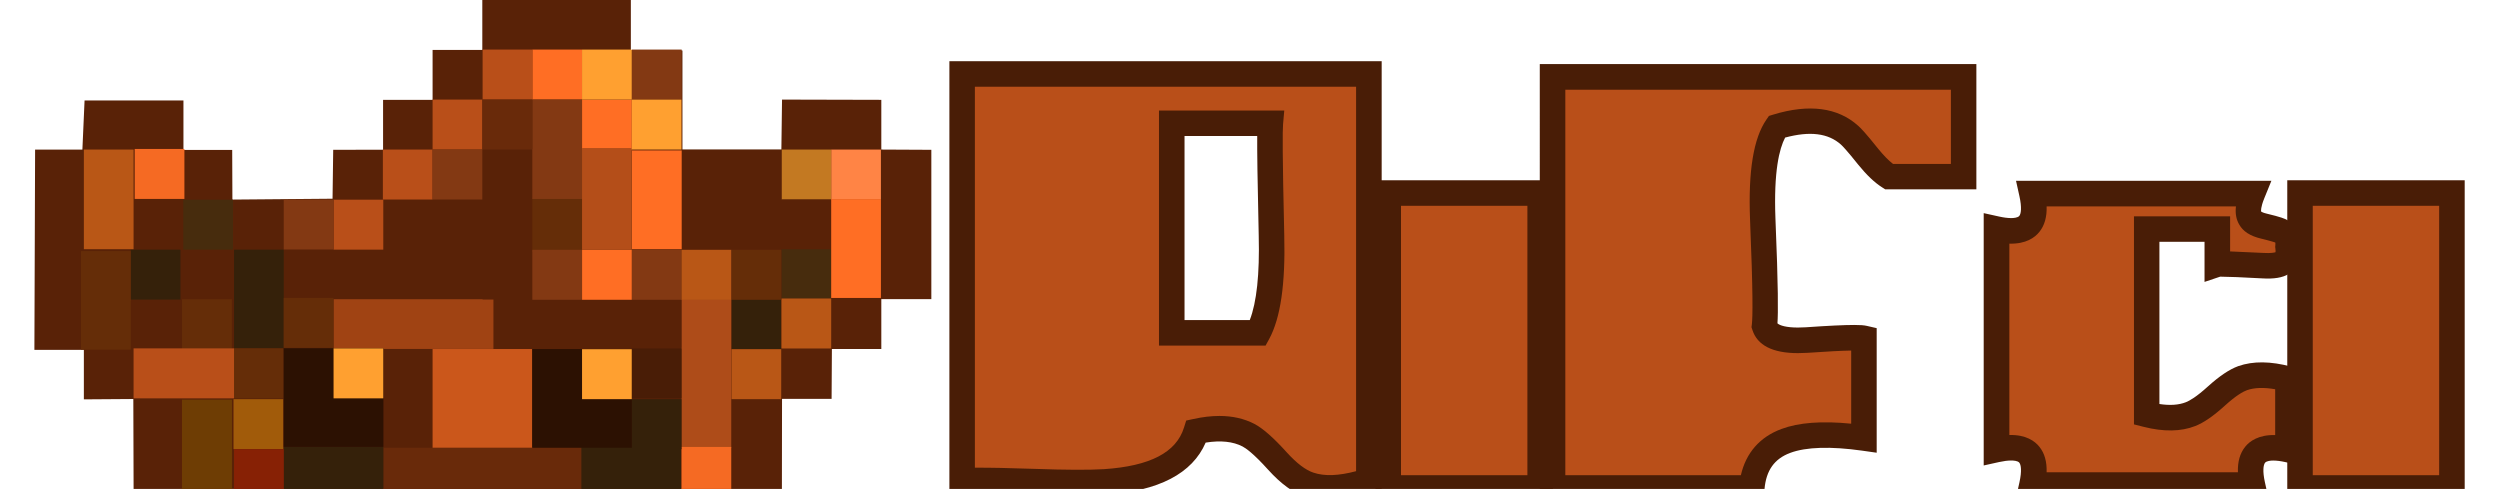<?xml version="1.0" encoding="UTF-8"?>
<svg id="Capa_2" xmlns="http://www.w3.org/2000/svg" xmlns:xlink="http://www.w3.org/1999/xlink" viewBox="0 0 494.29 96.67">
  <defs>
    <style>
      .cls-1 {
        fill: none;
      }

      .cls-2 {
        fill: #833913;
      }

      .cls-3 {
        fill: #592207;
      }

      .cls-4 {
        fill: #a15b0a;
      }

      .cls-5 {
        fill: #b95716;
      }

      .cls-6 {
        fill: #35210a;
      }

      .cls-7 {
        fill: #b94f19;
      }

      .cls-8 {
        fill: #ff8445;
      }

      .cls-9 {
        fill: #6e3d04;
      }

      .cls-10 {
        fill: #a04313;
      }

      .cls-11 {
        fill: #b44e19;
      }

      .cls-12 {
        fill: #472c0d;
      }

      .cls-13 {
        fill: #872105;
      }

      .cls-14 {
        fill: #2c1102;
      }

      .cls-15 {
        fill: #692a0a;
      }

      .cls-16 {
        fill: #ffa030;
      }

      .cls-17 {
        fill: #652d08;
      }

      .cls-18 {
        fill: #c37922;
      }

      .cls-19 {
        fill: #491d06;
      }

      .cls-20 {
        fill: #ae4c19;
      }

      .cls-21 {
        fill: #f56a23;
      }

      .cls-22 {
        fill: #ff6e24;
      }

      .cls-23 {
        fill: #cb571b;
      }

      .cls-24 {
        clip-path: url(#clippath);
      }
    </style>
    <clipPath id="clippath">
      <rect class="cls-1" width="494.29" height="96.67"/>
    </clipPath>
  </defs>
  <g id="Capa_6">
    <g class="cls-24">
      <g>
        <polygon class="cls-3" points="45.95 39.46 65.75 39.29 65.88 29.62 75.74 29.6 75.74 19.74 85.53 19.74 85.53 9.87 95.36 9.87 95.36 0 124.73 0 124.73 9.88 134.93 9.99 134.93 29.58 154.49 29.58 154.62 19.69 174.25 19.74 174.25 29.57 184.14 29.62 184.14 59.14 174.25 59.14 174.25 69 164.48 69 164.42 78.86 154.62 78.86 154.52 147.91 164.37 147.91 164.37 157.92 174.15 157.92 174.15 167.81 184.14 167.81 184.14 177.58 194.13 177.58 194.13 187.47 203.9 187.47 203.9 276.1 193.81 276.1 194.02 285.98 154.59 285.98 154.49 345.28 164.48 345.28 164.48 384.6 16.65 384.6 16.65 345.39 26.32 345.28 26.64 286.41 -12.9 285.84 -12.9 276.21 -22.81 275.92 -22.81 187.29 -13.11 187.43 -13.04 177.51 -3.4 177.65 -3.05 167.66 6.59 167.74 6.59 157.82 16.44 157.75 16.58 147.91 26.57 147.91 26.36 78.89 16.58 78.96 16.58 69.18 6.8 69.18 6.94 29.58 16.29 29.58 16.72 19.87 36.27 19.87 36.27 29.65 45.91 29.65 45.95 39.46 45.95 39.46"/>
        <g>
          <rect class="cls-8" x="164.34" y="29.57" width="9.83" height="9.88"/>
          <rect class="cls-18" x="154.51" y="29.57" width="9.83" height="9.88"/>
          <rect class="cls-6" x="144.63" y="59.16" width="9.83" height="9.88"/>
          <rect class="cls-6" x="25.85" y="49.36" width="9.83" height="9.88"/>
          <rect class="cls-12" x="36.24" y="39.48" width="9.83" height="9.88"/>
          <rect class="cls-21" x="26.63" y="29.45" width="9.83" height="9.88"/>
          <rect class="cls-5" x="16.58" y="29.57" width="9.83" height="19.7"/>
          <rect class="cls-6" x="46.27" y="49.36" width="9.83" height="19.51"/>
          <rect class="cls-12" x="154.51" y="49.14" width="9.83" height="9.88"/>
          <rect class="cls-20" x="134.75" y="59.16" width="9.83" height="29.37"/>
          <rect class="cls-21" x="134.75" y="88.36" width="9.83" height="20.03"/>
          <rect class="cls-3" x="97.56" y="58.93" width="37.16" height="9.83"/>
          <rect class="cls-3" x="134.76" y="39.45" width="29.56" height="9.83"/>
          <rect class="cls-3" x="134.73" y="29.6" width="19.8" height="9.83"/>
          <rect class="cls-3" x="85.53" y="39.51" width="19.72" height="19.69"/>
          <rect class="cls-10" x="65.95" y="59.16" width="31.61" height="9.83"/>
          <rect class="cls-3" x="95.42" y="29.59" width="9.83" height="29.61"/>
          <rect class="cls-15" x="75.79" y="88.53" width="39.26" height="9.83"/>
          <rect class="cls-6" x="114.95" y="88.36" width="19.69" height="9.83"/>
          <rect class="cls-6" x="56.1" y="88.36" width="19.69" height="9.83"/>
          <rect class="cls-5" x="144.63" y="69.04" width="9.83" height="9.88"/>
          <rect class="cls-5" x="154.51" y="59.02" width="9.83" height="9.88"/>
          <rect class="cls-22" x="115.08" y="19.69" width="9.83" height="9.88"/>
          <rect class="cls-2" x="124.91" y="49.39" width="9.83" height="9.88"/>
          <rect class="cls-19" x="124.91" y="68.88" width="9.83" height="9.88"/>
          <rect class="cls-6" x="124.91" y="78.92" width="9.83" height="9.88"/>
          <rect class="cls-17" x="144.63" y="49.39" width="9.83" height="9.88"/>
          <rect class="cls-17" x="105.25" y="39.03" width="9.83" height="10.79"/>
          <rect class="cls-22" x="115.08" y="49.39" width="9.83" height="9.88"/>
          <rect class="cls-5" x="134.75" y="49.39" width="9.83" height="9.88"/>
          <rect class="cls-2" x="105.25" y="49.39" width="9.83" height="9.88"/>
          <rect class="cls-22" x="105.25" y="9.8" width="9.83" height="9.88"/>
          <rect class="cls-7" x="95.42" y="9.8" width="9.83" height="9.88"/>
          <rect class="cls-7" x="85.53" y="19.69" width="9.83" height="9.88"/>
          <rect class="cls-7" x="75.7" y="29.57" width="9.83" height="9.88"/>
          <rect class="cls-7" x="65.95" y="39.48" width="9.83" height="9.88"/>
          <rect class="cls-2" x="105.25" y="29.45" width="9.83" height="9.88"/>
          <rect class="cls-2" x="105.25" y="19.69" width="9.83" height="9.88"/>
          <rect class="cls-2" x="124.95" y="9.8" width="9.83" height="9.88"/>
          <rect class="cls-2" x="85.53" y="29.57" width="9.83" height="9.88"/>
          <rect class="cls-2" x="56.1" y="39.45" width="9.83" height="9.88"/>
          <rect class="cls-17" x="56.1" y="58.9" width="9.83" height="9.88"/>
          <rect class="cls-17" x="46.17" y="68.88" width="9.83" height="9.88"/>
          <rect class="cls-17" x="36" y="59.16" width="9.83" height="9.88"/>
          <rect class="cls-17" x="16.02" y="59.25" width="9.83" height="9.88"/>
          <rect class="cls-17" x="16.02" y="49.65" width="9.83" height="9.88"/>
          <rect class="cls-4" x="46.17" y="78.92" width="9.83" height="9.88"/>
          <rect class="cls-13" x="46.27" y="88.81" width="9.83" height="9.88"/>
          <rect class="cls-15" x="95.42" y="19.69" width="9.83" height="9.88"/>
          <rect class="cls-23" x="85.53" y="69.01" width="19.72" height="19.51"/>
          <rect class="cls-14" x="105.22" y="69.01" width="19.72" height="19.51"/>
          <rect class="cls-11" x="115.08" y="29.27" width="9.83" height="20.13"/>
          <rect class="cls-22" x="124.95" y="29.74" width="9.83" height="19.53"/>
          <rect class="cls-22" x="164.34" y="39.38" width="9.83" height="19.53"/>
          <rect class="cls-16" x="115.08" y="9.8" width="9.83" height="9.88"/>
          <rect class="cls-16" x="124.91" y="19.69" width="9.83" height="9.88"/>
          <rect class="cls-7" x="26.41" y="68.88" width="19.86" height="9.88"/>
          <rect class="cls-9" x="35.98" y="79.02" width="9.88" height="19.43"/>
          <rect class="cls-16" x="115.08" y="69.04" width="9.83" height="9.88"/>
          <rect class="cls-14" x="56.09" y="68.85" width="19.72" height="19.51"/>
          <rect class="cls-16" x="65.95" y="68.88" width="9.83" height="9.88"/>
        </g>
      </g>
      <g>
        <g>
          <path class="cls-7" d="M270.66,14.62v80.42c-4.83,1.56-8.74,1.82-11.74.8-1.98-.65-4.09-2.2-6.33-4.67-2.43-2.7-4.35-4.41-5.76-5.13-2.7-1.41-6.14-1.65-10.32-.74-1.86,5.97-7.88,9.29-18.07,9.97-3.08.19-7.75.17-14.02-.06-6.69-.23-11.42-.28-14.19-.17V14.62h80.42ZM248.71,65.81c2.01-3.72,2.91-10.13,2.68-19.21-.3-13.11-.38-20.52-.23-22.23h-19.49v41.44h17.04Z"/>
          <path class="cls-19" d="M262.92,98.98c-1.75,0-3.37-.25-4.82-.75-2.39-.78-4.82-2.54-7.38-5.37-2.91-3.23-4.41-4.25-5.04-4.58-1.89-.99-4.33-1.24-7.3-.77-2.65,6.12-9.29,9.57-19.76,10.28-3.18.2-7.94.18-14.28-.05-6.57-.22-11.31-.28-14-.17l-2.63.11V12.1h85.47v84.78l-1.75.56c-3.15,1.02-6.01,1.53-8.51,1.53ZM241.1,82.24c2.58,0,4.9.53,6.89,1.56,1.68.87,3.8,2.73,6.46,5.68,1.93,2.12,3.69,3.46,5.24,3.97,2.18.74,4.98.63,8.43-.29V17.15h-75.37v75.32c2.84-.02,6.78.06,11.75.23,6.17.22,10.81.24,13.78.06,9.1-.61,14.28-3.3,15.81-8.21l.44-1.4,1.43-.31c1.81-.4,3.54-.6,5.13-.6ZM250.22,68.33h-21.07V21.85h24.77l-.24,2.75c-.1,1.11-.14,5.82.24,21.95.24,9.61-.73,16.31-2.98,20.47l-.72,1.32ZM234.19,63.28h12.91c1.36-3.49,1.96-9.07,1.77-16.62-.26-11.37-.32-16.93-.3-19.77h-14.37v36.39Z"/>
        </g>
        <g>
          <path class="cls-7" d="M274.47,38.16h30.04v58.31h-30.04v-58.31Z"/>
          <path class="cls-19" d="M307.03,98.99h-35.08v-63.35h35.08v63.35ZM277,93.95h24.99v-53.26h-24.99v53.26Z"/>
        </g>
        <g>
          <path class="cls-7" d="M306.96,15.19h81.28v19.72h-14.76c-1.25-.8-2.62-2.11-4.1-3.93-1.79-2.24-3.02-3.67-3.7-4.27-3.34-3-8.13-3.55-14.36-1.65-2.2,3.19-3.14,9.25-2.79,18.18.49,11.97.61,19.04.34,21.2.68,2.17,3.46,3.1,8.32,2.79,6.57-.46,10.35-.57,11.34-.34v19.72c-6.73-.95-11.88-.76-15.45.57-4.07,1.52-6.31,4.62-6.73,9.29h-39.38V15.19Z"/>
          <path class="cls-19" d="M348.65,98.99h-44.21V12.67h86.32v24.77h-18.02l-.62-.4c-1.5-.95-3.04-2.42-4.71-4.47-2.23-2.8-3.1-3.69-3.42-3.98-2.53-2.27-6.16-2.7-11.04-1.39-1.16,2.2-2.27,6.71-1.92,15.93.58,13.94.54,18.77.4,20.8.47.44,1.79.83,4.04.83.49,0,1-.02,1.55-.05,4.46-.31,7.6-.46,9.58-.46,1.2,0,1.94.05,2.49.18l1.96.45v24.63l-2.88-.41c-6.24-.88-11.08-.73-14.21.44-3.14,1.17-4.76,3.45-5.09,7.15l-.21,2.3ZM309.49,93.95h34.71c1.01-4.41,3.74-7.54,8-9.13,3.43-1.28,8.01-1.63,13.81-1.05v-14.46c-1.88.03-4.78.18-8.64.45-.67.04-1.29.06-1.88.06-5.02,0-8.06-1.55-9.02-4.61l-.17-.52.07-.54c.17-1.39.25-6.12-.36-20.79-.37-9.58.69-16.03,3.24-19.72l.5-.72.84-.26c7.11-2.17,12.78-1.4,16.78,2.19.5.44,1.47,1.41,3.99,4.58,1.06,1.3,2.04,2.3,2.92,2.98h11.44v-14.67h-76.23v76.23Z"/>
        </g>
        <g>
          <path class="cls-7" d="M445.35,38.28c-.91,2.24-1.06,3.86-.46,4.84.38.72,1.29,1.25,2.74,1.6,1.9.46,3.04.8,3.42,1.03,1.03.57,1.46,1.58,1.31,3.02.23,1.6-.15,2.68-1.14,3.25-.76.46-2.03.63-3.82.51-5.66-.3-8.66-.4-9-.28v-6.95h-13.96v36.65c3.46.87,6.34.85,8.66-.06,1.37-.53,3.08-1.73,5.13-3.59,2.01-1.82,3.74-3,5.19-3.53,2.39-.84,5.38-.78,8.95.17v13.96c-6-1.33-8.34,1.01-7.01,7.01h-43.6c1.33-6-1.01-8.34-7.01-7.01v-43.6c6,1.33,8.34-1.01,7.01-7.01h43.6Z"/>
          <path class="cls-19" d="M448.49,98.42h-49.89l.68-3.07c.49-2.22.31-3.45-.03-3.87-.3-.38-1.14-.43-1.61-.43-.66,0-1.45.1-2.36.3l-3.07.68v-49.89l3.07.68c.9.2,1.7.3,2.36.3.47,0,1.31-.06,1.61-.43.34-.42.52-1.65.03-3.87l-.68-3.07h50.49l-1.41,3.47c-.73,1.8-.64,2.5-.62,2.61.09.07.41.25,1.14.42,2.7.65,3.58.98,4.14,1.32,1.01.56,2.75,2.02,2.55,5.13.37,3.34-1.34,4.87-2.41,5.49-1.19.71-2.85,1-5.24.85-4.03-.22-6.72-.33-7.97-.33-.13,0-.24,0-.33,0l-3.07,1.03v-7.93h-8.92v32.07c2.07.32,3.82.2,5.22-.35.75-.29,2.1-1.06,4.36-3.11,2.28-2.06,4.24-3.38,6.01-4.03,2.95-1.03,6.41-.98,10.47.1l1.88.5v19.05l-3.07-.68c-.9-.2-1.7-.3-2.36-.3-.47,0-1.31.06-1.62.43-.34.42-.52,1.65-.03,3.87l.68,3.07ZM404.63,93.38h37.84c-.07-2.1.41-3.77,1.44-5.05.88-1.1,2.67-2.4,5.93-2.31v-9.06c-2.23-.39-4.11-.33-5.59.19-.74.27-2.13,1.03-4.32,3.02-2.3,2.09-4.23,3.42-5.91,4.07-2.79,1.1-6.23,1.16-10.2.15l-1.9-.48v-41.14h19.01v6.94c1.52.05,3.71.15,6.62.3,1.47.09,2.18-.08,2.35-.14.02-.11.04-.34-.02-.74l-.04-.31.03-.31c.04-.35,0-.53-.02-.57-.08-.01-.61-.23-2.79-.76-2.16-.51-3.58-1.43-4.34-2.8-.58-.99-.8-2.17-.64-3.57h-37.43c.07,2.1-.41,3.77-1.44,5.05-.88,1.1-2.65,2.41-5.93,2.31v37.84c3.27-.1,5.05,1.21,5.93,2.31,1.03,1.28,1.51,2.95,1.44,5.05Z"/>
        </g>
        <g>
          <path class="cls-7" d="M454.75,38.16h30.04v58.31h-30.04v-58.31Z"/>
          <path class="cls-19" d="M487.31,98.99h-35.08v-63.35h35.08v63.35ZM457.27,93.95h24.99v-53.26h-24.99v53.26Z"/>
        </g>
      </g>
    </g>
  </g>
</svg>
